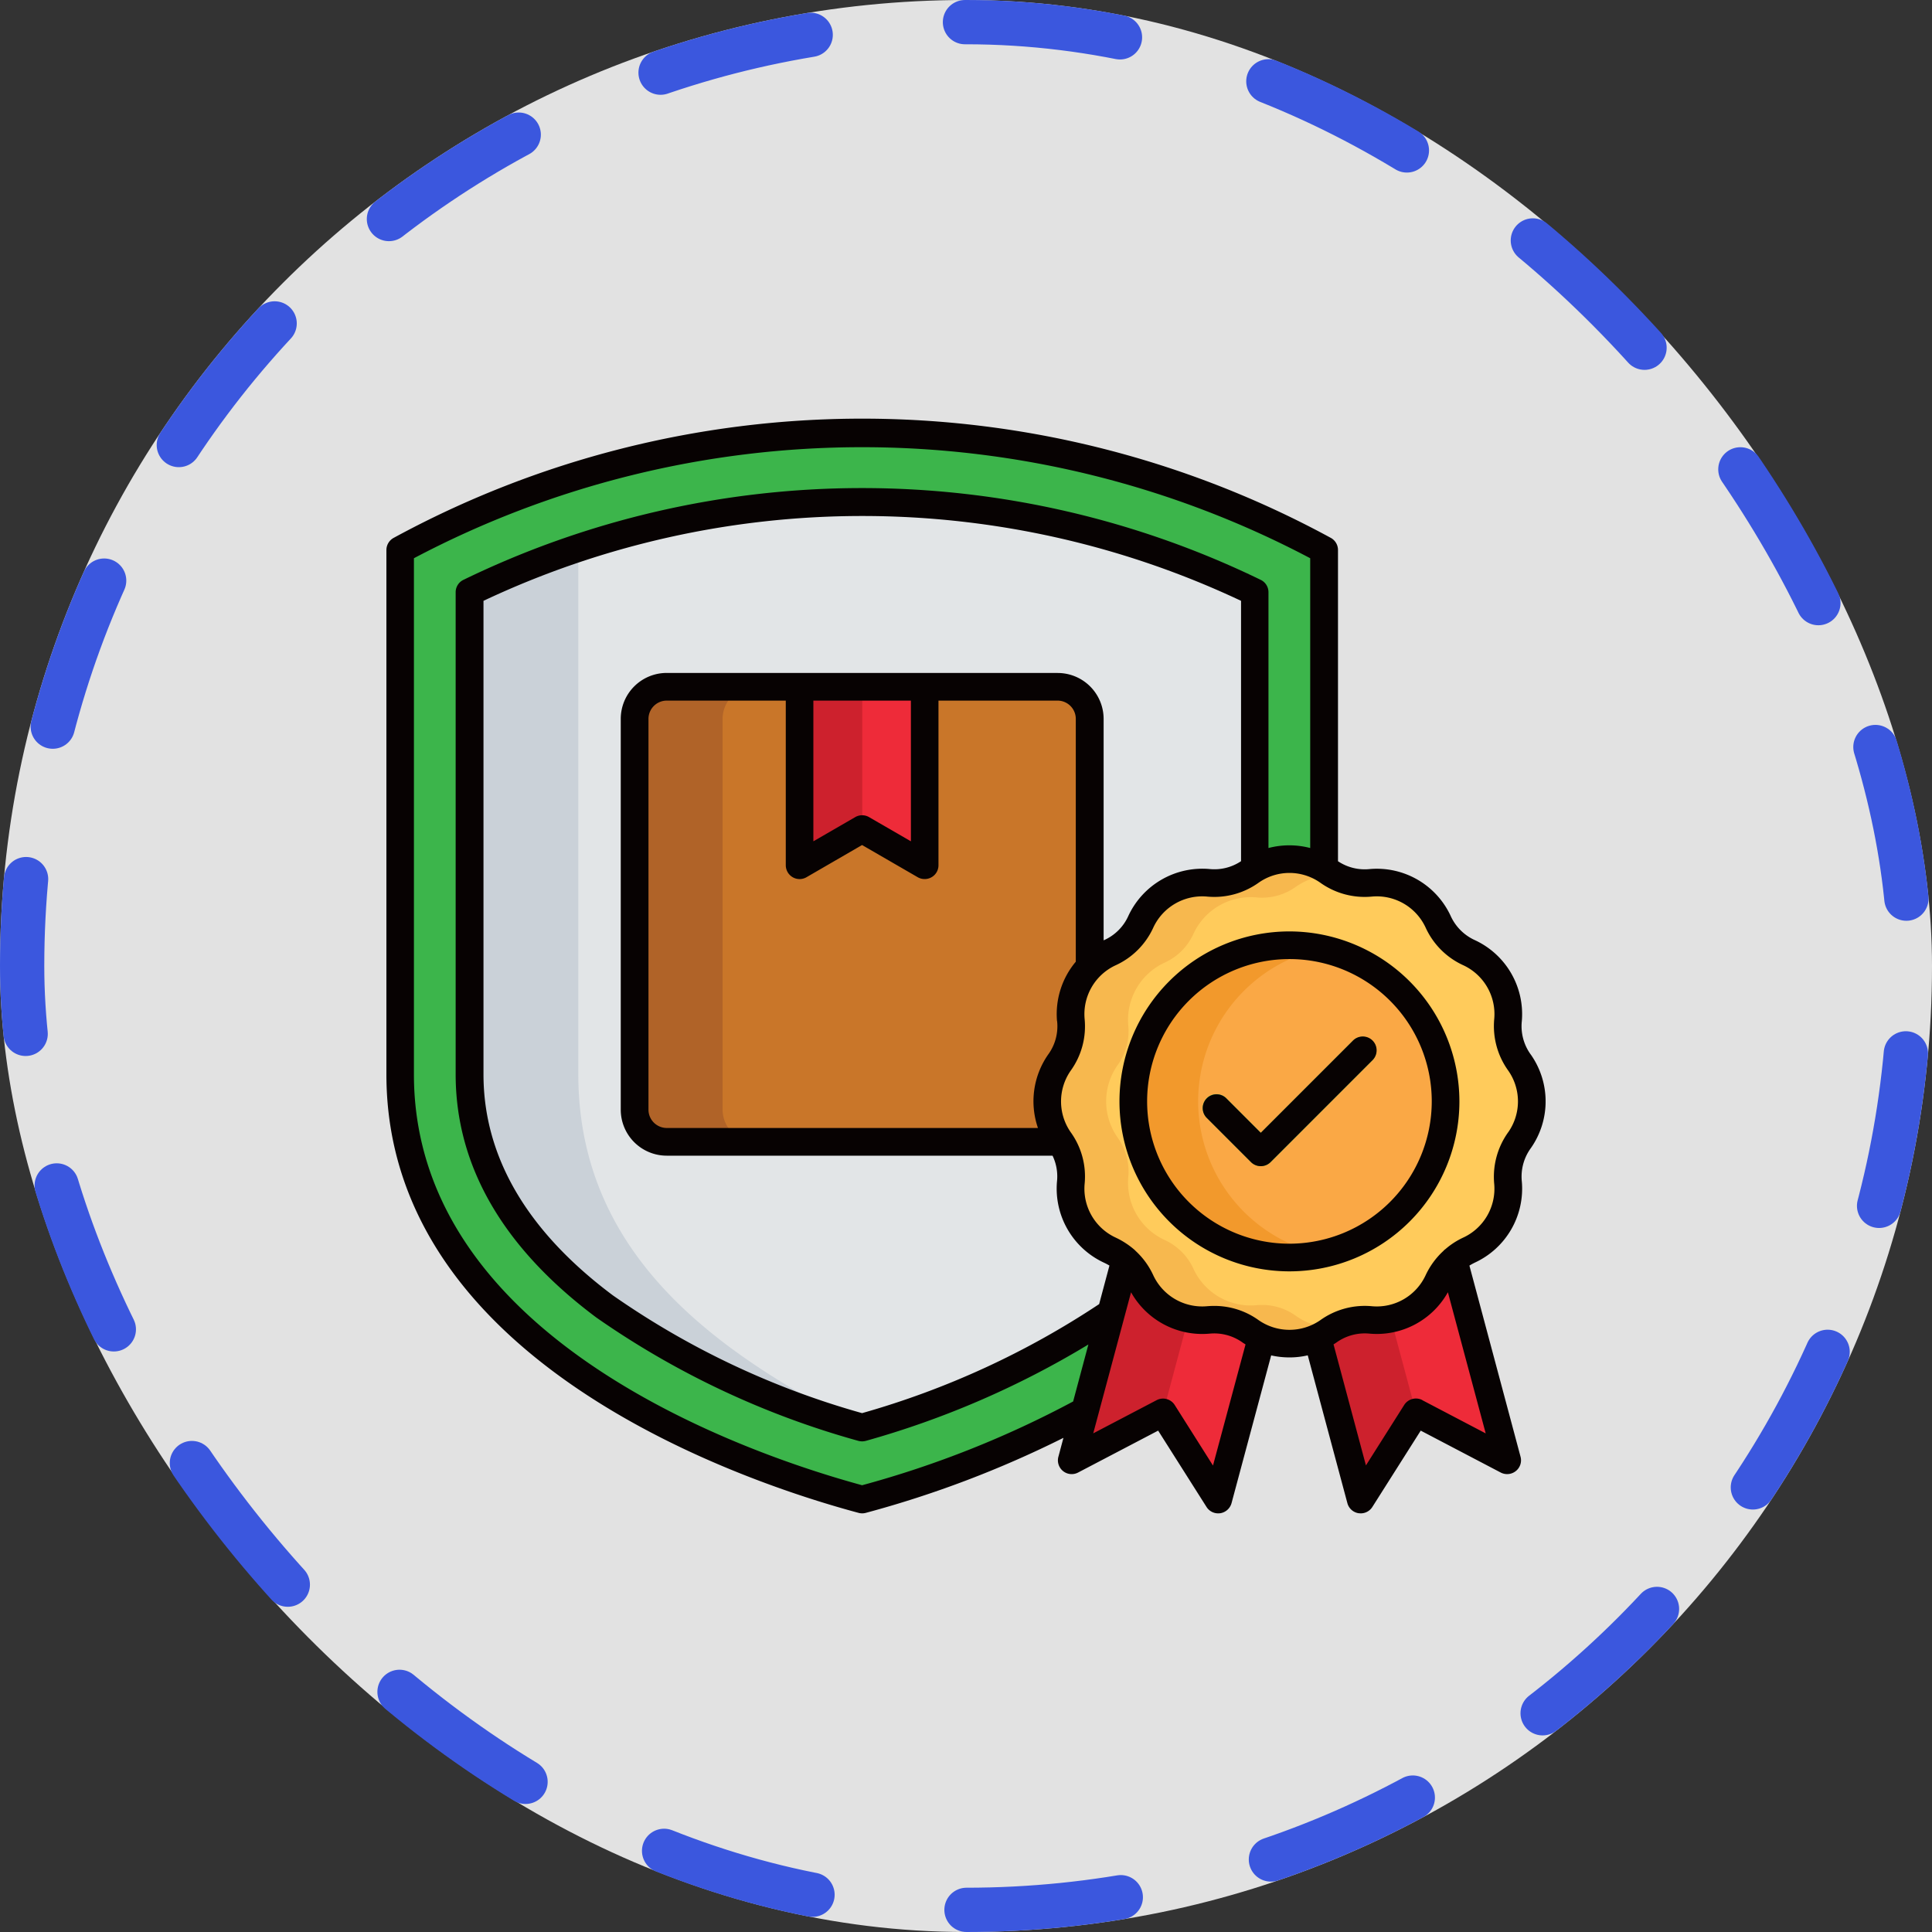 <svg xmlns="http://www.w3.org/2000/svg" xmlns:xlink="http://www.w3.org/1999/xlink" width="87.264" height="87.264" viewBox="0 0 87.264 87.264">
  <rect x="0" y="0" width="87.264" height="87.264" fill="#333333" stroke="none"/>
  <defs>
    <clipPath id="clip-path">
      <rect id="Rectángulo_403471" data-name="Rectángulo 403471" width="52.358" height="52.358" transform="translate(197.785 6306.453)" fill="#fff" stroke="#707070" stroke-width="1"/>
    </clipPath>
  </defs>
  <g id="Grupo_1102502" data-name="Grupo 1102502" transform="translate(-180.332 -6289)">
    <rect id="Rectángulo_400898" data-name="Rectángulo 400898" width="87.264" height="87.264" rx="43.632" transform="translate(180.332 6289)" fill="#fff" opacity="0.859"/>
    <g id="Rectángulo_400907" data-name="Rectángulo 400907" transform="translate(180.332 6289)" fill="none" stroke="#3b57de" stroke-linecap="round" stroke-width="2" stroke-dasharray="7">
      <rect width="87.264" height="87.264" rx="43.632" stroke="none"/>
      <rect x="1" y="1" width="85.264" height="85.264" rx="42.632" fill="none"/>
    </g>
    <g id="Enmascarar_grupo_1098844" data-name="Enmascarar grupo 1098844" clip-path="url(#clip-path)">
      <g id="garantia-del-producto" transform="translate(197.37 6306.038)">
        <g id="Grupo_1103067" data-name="Grupo 1103067">
          <path id="Trazado_879978" data-name="Trazado 879978" d="M21.908,50.691C15.07,48.86,1.039,43.318,1.039,31.483V7.805a43.685,43.685,0,0,1,41.735,0V31.483c0,11.835-14.028,17.376-20.866,19.208Z" fill="#3cb54b" fill-rule="evenodd"/>
          <path id="Trazado_879979" data-name="Trazado 879979" d="M21.908,47.437c7.376-2.126,17.733-7.144,17.733-15.954V9.713a40.564,40.564,0,0,0-35.466,0v21.77C4.175,40.294,14.528,45.311,21.908,47.437Z" fill="#cad1d8" fill-rule="evenodd"/>
          <path id="Trazado_879980" data-name="Trazado 879980" d="M21.908,47.437c7.376-2.126,17.733-7.144,17.733-15.954V9.713A40.621,40.621,0,0,0,9.083,7.705V31.483c0,8.81,7.315,13.048,12.824,15.954Z" fill="#e2e5e7" fill-rule="evenodd"/>
          <path id="Trazado_879981" data-name="Trazado 879981" d="M30.733,34.534H13.079a1.451,1.451,0,0,1-1.449-1.449V15.429a1.453,1.453,0,0,1,1.449-1.449H30.733a1.456,1.456,0,0,1,1.452,1.449V33.085a1.454,1.454,0,0,1-1.452,1.449Z" fill="#b06328" fill-rule="evenodd"/>
          <path id="Trazado_879982" data-name="Trazado 879982" d="M30.733,34.534H17.052A1.453,1.453,0,0,1,15.6,33.085V15.429a1.455,1.455,0,0,1,1.449-1.449H30.733a1.456,1.456,0,0,1,1.452,1.449V33.085a1.454,1.454,0,0,1-1.452,1.449Z" fill="#c97629" fill-rule="evenodd"/>
          <path id="Trazado_879983" data-name="Trazado 879983" d="M24.734,22.04V13.98H19.081v8.06l.618-.356,2.209-1.275,2.209,1.275Z" fill="#cd212d" fill-rule="evenodd"/>
          <path id="Trazado_879984" data-name="Trazado 879984" d="M24.734,22.04V13.98H21.908v6.428l2.209,1.275Z" fill="#ee2b39" fill-rule="evenodd"/>
          <path id="Trazado_879985" data-name="Trazado 879985" d="M41.207,38.68l6.617-1.773,3.219,12.011-4.125-2.164-2.491,3.937Z" fill="#cd212d" fill-rule="evenodd"/>
          <path id="Trazado_879986" data-name="Trazado 879986" d="M44.514,37.794l3.31-.886,3.219,12.011-4.125-2.164Z" fill="#ee2b39" fill-rule="evenodd"/>
          <path id="Trazado_879987" data-name="Trazado 879987" d="M41.207,38.68,34.59,36.907,31.372,48.919,35.5,46.754l2.491,3.937Z" fill="#cd212d" fill-rule="evenodd"/>
          <path id="Trazado_879988" data-name="Trazado 879988" d="M41.207,38.68l-3.31-.886-2.4,8.961,2.491,3.937Z" fill="#ee2b39" fill-rule="evenodd"/>
          <path id="Trazado_879989" data-name="Trazado 879989" d="M39.458,22.317a3.04,3.04,0,0,1,3.5,0,2.807,2.807,0,0,0,1.932.515,3.054,3.054,0,0,1,3.03,1.749A2.808,2.808,0,0,0,49.331,26a3.046,3.046,0,0,1,1.749,3.027,2.809,2.809,0,0,0,.518,1.932,3.053,3.053,0,0,1,0,3.5,2.809,2.809,0,0,0-.518,1.932,3.054,3.054,0,0,1-1.749,3.03,2.814,2.814,0,0,0-1.413,1.413,3.054,3.054,0,0,1-3.03,1.749,2.825,2.825,0,0,0-1.932.518,3.053,3.053,0,0,1-3.5,0,2.825,2.825,0,0,0-1.932-.518A3.054,3.054,0,0,1,34.5,40.83a2.813,2.813,0,0,0-1.413-1.413,3.054,3.054,0,0,1-1.749-3.03,2.809,2.809,0,0,0-.518-1.932,3.053,3.053,0,0,1,0-3.5,2.809,2.809,0,0,0,.518-1.932A3.046,3.046,0,0,1,33.083,26,2.808,2.808,0,0,0,34.5,24.581a3.054,3.054,0,0,1,3.03-1.749A2.807,2.807,0,0,0,39.458,22.317Z" fill="#f7b84e" fill-rule="evenodd"/>
          <path id="Trazado_879990" data-name="Trazado 879990" d="M43.23,22.487a2.79,2.79,0,0,0,1.658.345,3.054,3.054,0,0,1,3.03,1.749A2.808,2.808,0,0,0,49.331,26a3.046,3.046,0,0,1,1.749,3.027,2.809,2.809,0,0,0,.518,1.932,3.053,3.053,0,0,1,0,3.5,2.809,2.809,0,0,0-.518,1.932,3.054,3.054,0,0,1-1.749,3.03,2.814,2.814,0,0,0-1.413,1.413,3.054,3.054,0,0,1-3.03,1.749,2.8,2.8,0,0,0-1.661.347.514.514,0,0,0-.091-.012A2.832,2.832,0,0,1,41.5,42.4a2.609,2.609,0,0,0-1.8-.483,2.848,2.848,0,0,1-2.827-1.634,2.63,2.63,0,0,0-1.319-1.319,2.844,2.844,0,0,1-1.631-2.824,2.62,2.62,0,0,0-.483-1.8,2.844,2.844,0,0,1,0-3.266,2.624,2.624,0,0,0,.483-1.8,2.851,2.851,0,0,1,1.631-2.827,2.608,2.608,0,0,0,1.319-1.319A2.851,2.851,0,0,1,39.7,23.495a2.624,2.624,0,0,0,1.8-.483,2.832,2.832,0,0,1,1.631-.512.557.557,0,0,0,.094-.012Z" fill="#ffcb5b" fill-rule="evenodd"/>
          <path id="Trazado_879991" data-name="Trazado 879991" d="M41.207,39.761a7.054,7.054,0,1,0-7.053-7.055,7.067,7.067,0,0,0,7.053,7.055Z" fill="#f2992c" fill-rule="evenodd"/>
          <path id="Trazado_879992" data-name="Trazado 879992" d="M42.668,25.806a7.054,7.054,0,0,1,0,13.8,7.054,7.054,0,0,1,0-13.8Z" fill="#faa845" fill-rule="evenodd"/>
        </g>
        <path id="Trazado_879993" data-name="Trazado 879993" d="M44.078,29.961a.624.624,0,0,1,.883.881l-4.608,4.611a.629.629,0,0,1-.883,0l-2.017-2.02a.624.624,0,0,1,.883-.881l1.575,1.578Z" fill="#3cb54b"/>
        <path id="Trazado_879994" data-name="Trazado 879994" d="M44.958,29.961a.624.624,0,0,1,0,.883L40.35,35.453a.626.626,0,0,1-.883,0L37.45,33.436a.625.625,0,0,1,.883-.883l1.575,1.575,4.167-4.167a.624.624,0,0,1,.883,0ZM41.2,39.137a6.428,6.428,0,1,1,6.431-6.428A6.436,6.436,0,0,1,41.2,39.137Zm0-14.105a7.677,7.677,0,1,0,7.68,7.677,7.687,7.687,0,0,0-7.68-7.677ZM51.086,34.1a3.453,3.453,0,0,0-.633,2.347,2.432,2.432,0,0,1-1.39,2.409,3.431,3.431,0,0,0-.816.527.386.386,0,0,0-.088.079,3.509,3.509,0,0,0-.81,1.11,2.431,2.431,0,0,1-2.412,1.39,3.45,3.45,0,0,0-2.341.63,2.442,2.442,0,0,1-2.783,0,3.418,3.418,0,0,0-2.014-.645c-.109,0-.221.006-.33.015a2.438,2.438,0,0,1-2.412-1.39,3.462,3.462,0,0,0-.8-1.107.846.846,0,0,0-.091-.085,3.687,3.687,0,0,0-.822-.524,2.434,2.434,0,0,1-1.393-2.409,3.418,3.418,0,0,0-.627-2.344,2.432,2.432,0,0,1,0-2.783,3.422,3.422,0,0,0,.627-2.344,2.431,2.431,0,0,1,1.39-2.409,3.434,3.434,0,0,0,1.717-1.717,2.436,2.436,0,0,1,2.412-1.393,3.441,3.441,0,0,0,2.344-.627,2.417,2.417,0,0,1,2.78,0,3.448,3.448,0,0,0,2.347.627,2.431,2.431,0,0,1,2.409,1.393,3.434,3.434,0,0,0,1.714,1.714,2.433,2.433,0,0,1,1.39,2.412,3.44,3.44,0,0,0,.633,2.344,2.427,2.427,0,0,1,0,2.78ZM47.205,46.2a.628.628,0,0,0-.819.221l-1.728,2.73-1.463-5.465c.038-.026.079-.05.118-.077a2.2,2.2,0,0,1,1.519-.409A3.678,3.678,0,0,0,48.36,41.33l1.708,6.375-2.862-1.5ZM37.75,49.157l-1.728-2.733a.624.624,0,0,0-.816-.221l-2.865,1.5,1.708-6.372a3.688,3.688,0,0,0,3.531,1.87,2.2,2.2,0,0,1,1.519.409c.038.026.079.05.121.077L37.75,49.157Zm-7.017-35.8H13.077A2.076,2.076,0,0,0,11,15.432V33.085a2.077,2.077,0,0,0,2.073,2.076h17.43a2.158,2.158,0,0,1,.2,1.175,3.689,3.689,0,0,0,2.108,3.651,2.757,2.757,0,0,1,.262.138l-.465,1.74A38.108,38.108,0,0,1,21.9,46.79a37.162,37.162,0,0,1-11.258-5.321C6.766,38.571,4.8,35.211,4.8,31.486V10.1a40.11,40.11,0,0,1,34.217,0V21.86a2.165,2.165,0,0,1-1.434.353,3.686,3.686,0,0,0-3.651,2.108,2.167,2.167,0,0,1-1.113,1.11s-.006,0-.009.006V15.432a2.076,2.076,0,0,0-2.073-2.073ZM19.7,14.607h4.405v6.355l-1.89-1.093a.622.622,0,0,0-.624,0L19.7,20.962V14.607ZM30.709,29.083A2.164,2.164,0,0,1,30.3,30.6a3.69,3.69,0,0,0-.456,3.31H13.077a.828.828,0,0,1-.825-.827V15.432a.827.827,0,0,1,.825-.825h5.377v7.435a.629.629,0,0,0,.312.542.622.622,0,0,0,.624,0L21.9,21.13l2.515,1.455a.626.626,0,0,0,.312.082.622.622,0,0,0,.624-.624V14.607h5.377a.825.825,0,0,1,.825.825V26.4a3.676,3.676,0,0,0-.848,2.68ZM21.9,50.046c-4.965-1.352-20.242-6.5-20.242-18.56V8.176a43.353,43.353,0,0,1,40.483,0V21.265a3.716,3.716,0,0,0-1.885,0V9.713a.619.619,0,0,0-.35-.56,41.175,41.175,0,0,0-36.013,0,.619.619,0,0,0-.35.56V31.486c0,4.14,2.138,7.836,6.352,10.984a38.685,38.685,0,0,0,11.832,5.571.7.7,0,0,0,.174.024.685.685,0,0,0,.174-.024,40.415,40.415,0,0,0,10.047-4.352l-.689,2.574A45.343,45.343,0,0,1,21.9,50.047ZM52.108,30.6a2.178,2.178,0,0,1-.409-1.516,3.682,3.682,0,0,0-2.105-3.651,2.2,2.2,0,0,1-1.113-1.11,3.675,3.675,0,0,0-3.648-2.108,2.172,2.172,0,0,1-1.437-.353V7.805a.624.624,0,0,0-.324-.548,44.279,44.279,0,0,0-42.33,0,.627.627,0,0,0-.327.548V31.486c0,13.08,16.325,18.469,21.328,19.809a.61.61,0,0,0,.162.021.6.6,0,0,0,.162-.021,47.5,47.5,0,0,0,8.928-3.389l-.227.851a.622.622,0,0,0,.889.716l3.616-1.893,2.185,3.448a.621.621,0,0,0,.527.289.93.93,0,0,0,.094-.006.63.63,0,0,0,.509-.456l1.79-6.673a3.706,3.706,0,0,0,.825.091,3.564,3.564,0,0,0,.827-.094l1.79,6.676a.623.623,0,0,0,.507.456c.032,0,.065.006.094.006a.621.621,0,0,0,.527-.289l2.185-3.448,3.613,1.893a.628.628,0,0,0,.68-.065.62.62,0,0,0,.215-.651l-2.309-8.631a2.707,2.707,0,0,1,.259-.141A3.68,3.68,0,0,0,51.7,36.336a2.182,2.182,0,0,1,.409-1.519,3.676,3.676,0,0,0,0-4.217Z" fill="#070202"/>
      </g>
    </g>
  </g>
</svg>
